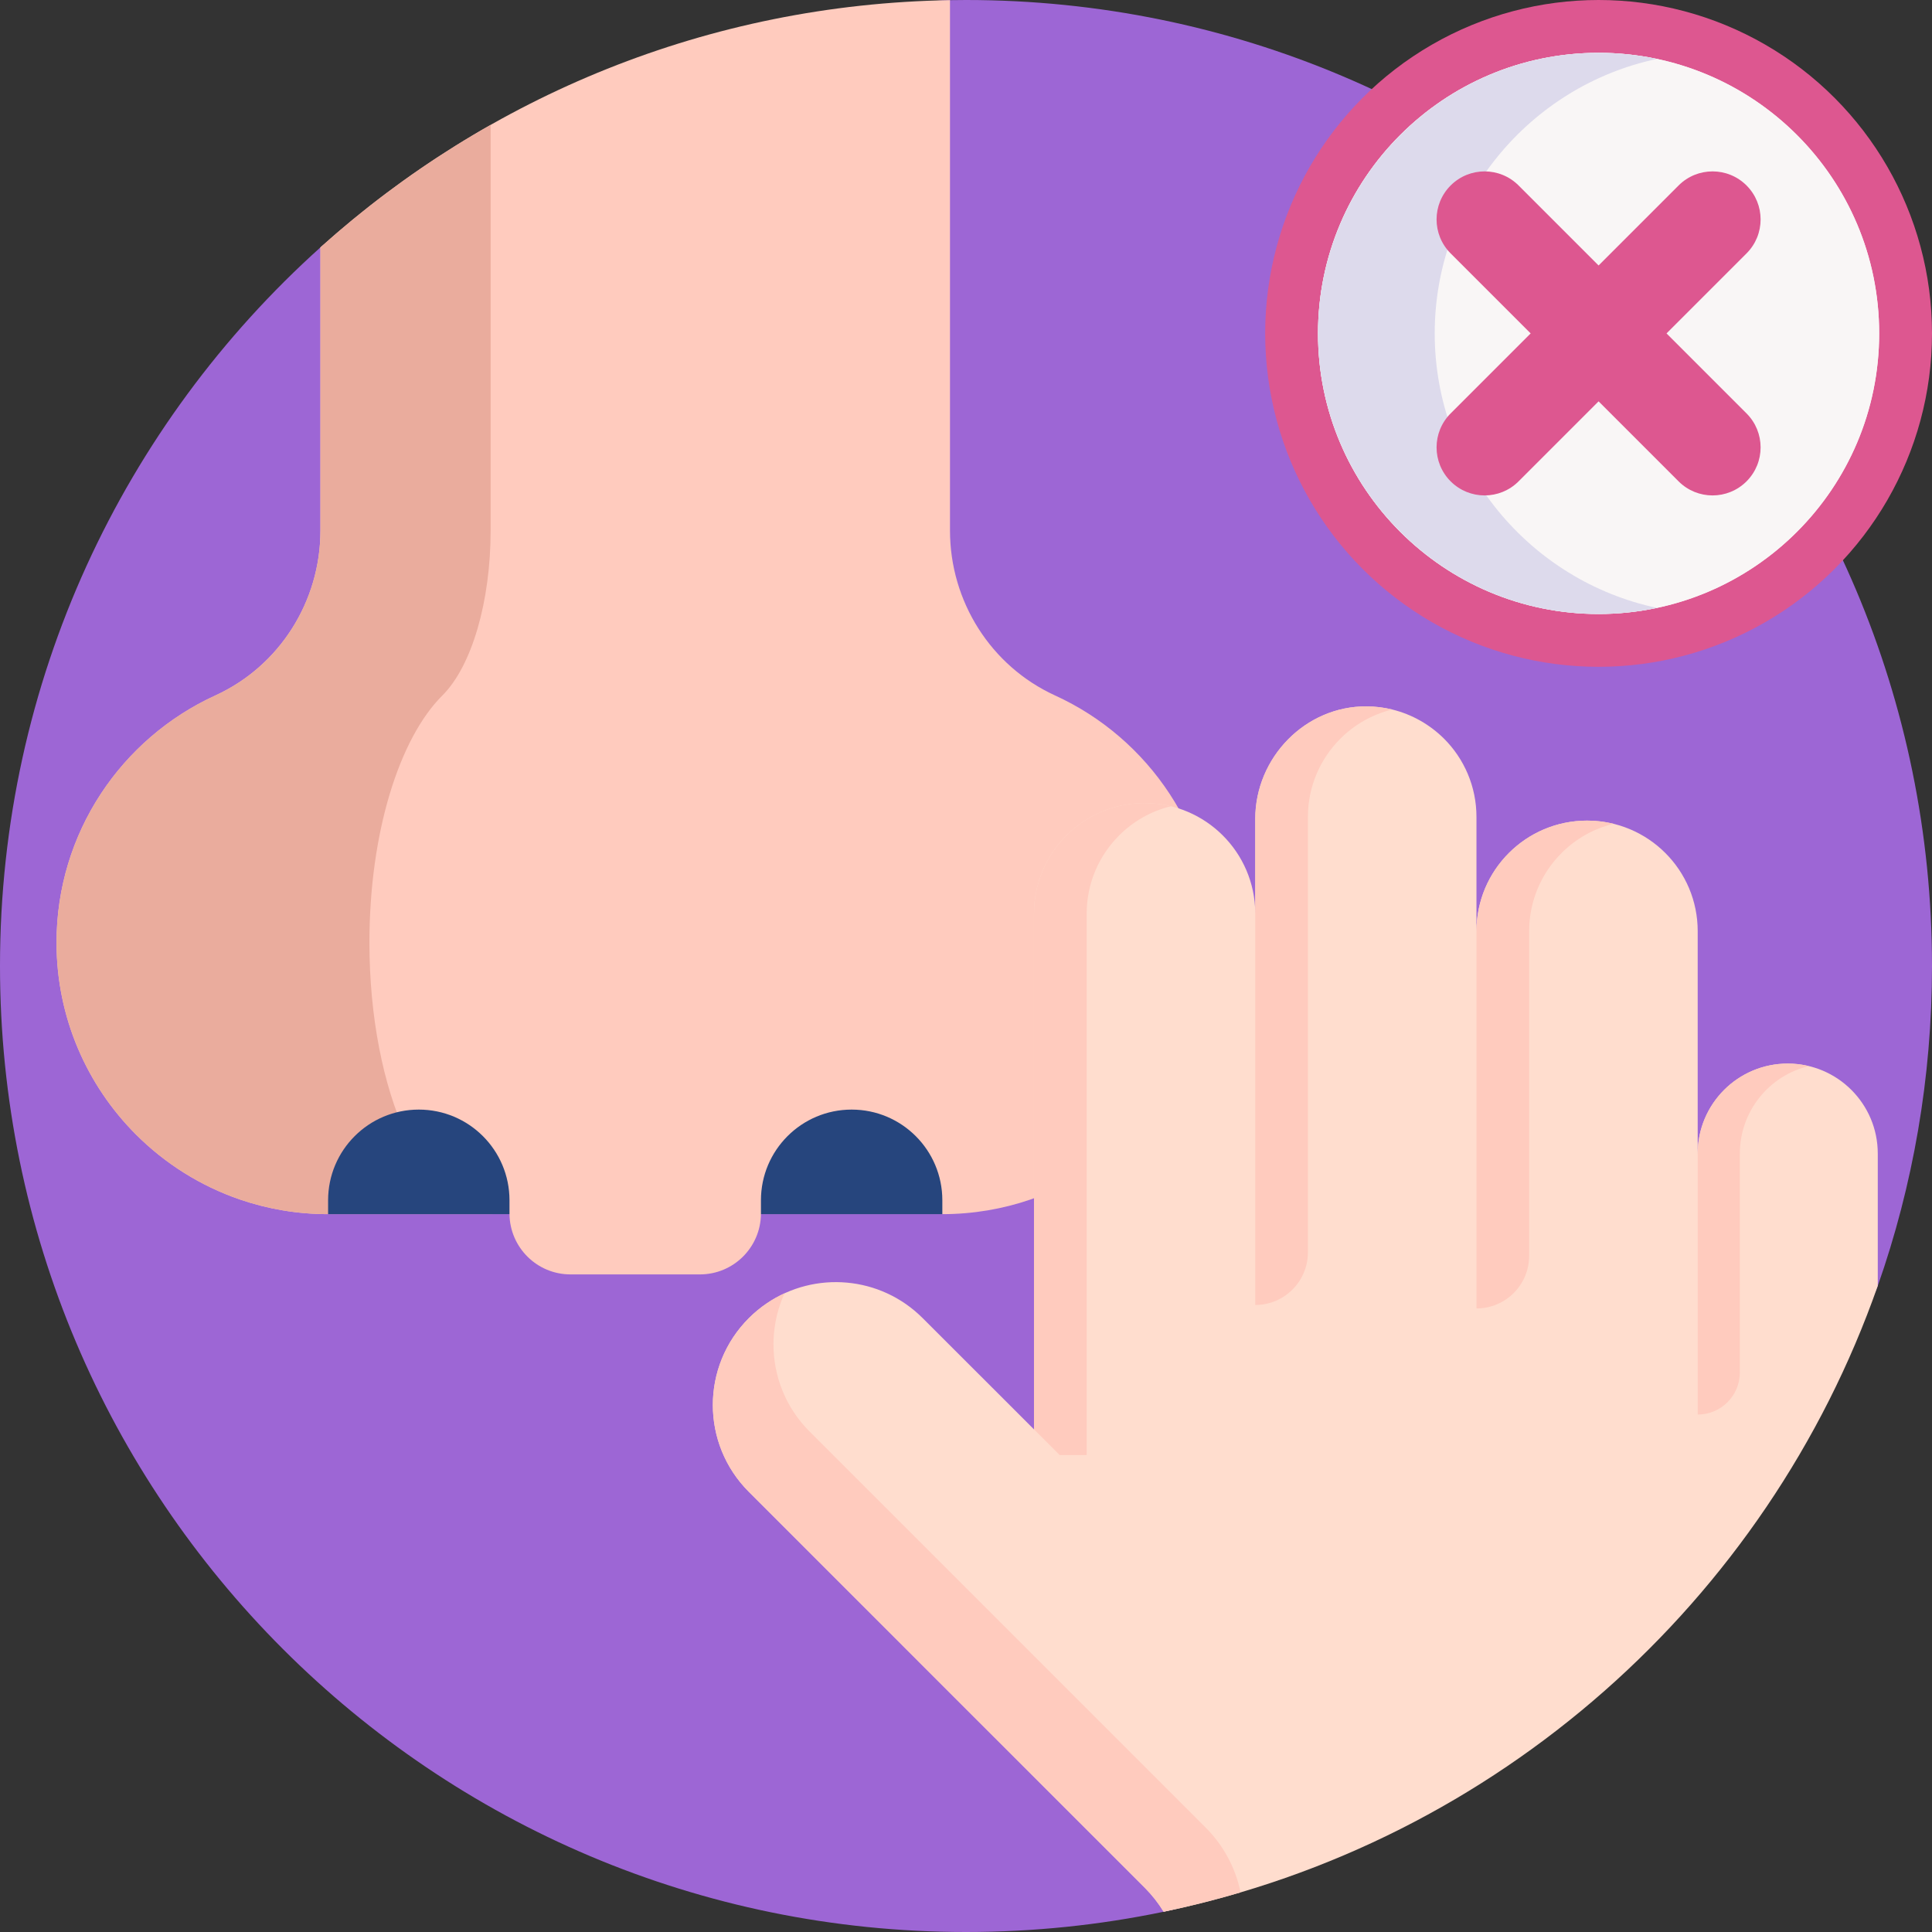 <svg id="Capa_1" enable-background="new 0 0 512 512" height="512" viewBox="0 0 512 512" width="512" xmlns="http://www.w3.org/2000/svg"><rect x="0" y="0" width="512" height="512" fill="#333333" stroke="none"/><g><path d="m512 256c0 29.704-5.059 58.226-14.363 84.752-10.899 31.072-86.633 15.254-107.87 39.539-35.969 41.132-25.878 114.802-81.385 126.345-16.91 3.516-34.43 5.364-52.382 5.364-141.38 0-256-114.62-256-256 0-75.61 32.79-143.57 84.92-190.44 13.77-12.38 45.872 15.313 62.092 6.133 36.04-20.42 60.538-70.933 104.748-71.653 1.41-.03 2.82-.04 4.24-.04 141.38 0 256 114.62 256 256z" fill="#9d66d5"/><g><circle cx="423.643" cy="88.357" fill="#dd5790" r="88.357"/><circle cx="423.643" cy="88.357" fill="#f9f6f6" r="74.357"/><circle cx="423.643" cy="88.357" fill="#f9f6f6" r="74.357"/><path d="m439.105 161.097c-4.99 1.06-10.16 1.62-15.46 1.62-41 0-74.36-33.36-74.36-74.36s33.36-74.36 74.36-74.36c5.3 0 10.47.56 15.46 1.62-33.6 7.13-58.89 37.04-58.89 72.74s25.29 65.61 58.89 72.74z" fill="#dddaec"/><g fill="#dd5790"><path d="m384.436 127.564c-4.972-4.972-4.972-13.034 0-18.006l60.407-60.407c4.972-4.972 13.034-4.972 18.006 0 4.972 4.972 4.972 13.034 0 18.006l-60.407 60.407c-4.972 4.972-13.034 4.972-18.006 0z"/><path d="m384.436 49.151c4.972-4.972 13.034-4.972 18.006 0l60.407 60.407c4.972 4.972 4.972 13.034 0 18.006-4.972 4.972-13.034 4.972-18.006 0l-60.407-60.407c-4.972-4.972-4.972-13.034 0-18.006z"/></g></g><path d="m321.71 249.79c0 31.58-20.34 58.41-48.64 68.1-7.32 2.51-15.17 3.87-23.34 3.87h-48.07c-.12 8.84-7.3 15.97-16.17 15.97h-34.3c-8.87 0-16.05-7.13-16.17-15.97h-48.07c-8.17 0-16.02-1.36-23.34-3.87-10.49-3.6-19.88-9.54-27.55-17.21-13.02-13.02-21.08-31.02-21.08-50.89 0-29.09 17.25-54.13 42.08-65.48 17.05-7.79 27.86-24.96 27.86-43.7v-75.05c44.36-39.88 102.74-64.48 166.84-65.52v140.57c0 18.74 10.81 35.91 27.86 43.7 12.42 5.67 22.94 14.77 30.36 26.09 7.42 11.31 11.73 24.84 11.73 39.39z" fill="#ffcbbe"/><path d="m130.96 321.76h-44.01c-8.17 0-16.02-1.36-23.34-3.87-10.49-3.6-19.88-9.54-27.55-17.21-13.02-13.02-21.08-31.02-21.08-50.89 0-29.09 17.25-54.13 42.08-65.48 17.05-7.79 27.86-24.96 27.86-43.7v-75.05c13.77-12.38 28.88-23.28 45.1-32.46v107.51c0 18.74-4.96 35.91-12.79 43.7-11.41 11.35-19.33 36.39-19.33 65.48 0 19.87 3.7 37.87 9.68 50.89 3.52 7.67 7.84 13.61 12.66 17.21 3.36 2.51 6.96 3.87 10.72 3.87z" fill="#eaac9d"/><g><g><path d="m497.63 305.71v35.04c-29.35 83.7-100.97 147.53-189.25 165.88-1.38-2.26-3.04-4.38-4.94-6.29l-51.87-51.86-53.1-53.11c-6.37-6.35-9.56-14.68-9.56-23.03 0-8.34 3.19-16.67 9.54-23.02 1.49-1.49 3.1-2.8 4.78-3.94 12.68-8.61 30.06-7.3 41.29 3.94l29.5 29.48v-136.66c0-8.1 3.29-15.43 8.59-20.73 5.31-5.3 12.64-8.59 20.72-8.59 16.13 0 29.22 13.03 29.33 29.13v-24.94c0-16.25 13.3-29.95 29.57-29.81 2.31.02 4.55.3 6.7.82 5.3 1.3 10.03 4.03 13.77 7.75 5.3 5.3 8.58 12.64 8.58 20.74v30.29c0-16.21 13.12-29.33 29.32-29.33 8.09 0 15.42 3.27 20.74 8.59 5.3 5.3 8.57 12.62 8.57 20.72v58.93c0-6.58 2.68-12.54 7-16.87 4.3-4.3 10.27-6.98 16.87-6.98 13.17 0 23.85 10.68 23.85 23.85z" fill="#ffddce"/></g><g><path d="m449.913 374.871v-69.156c0-13.181 10.68-23.862 23.854-23.862 1.923 0 3.792.234 5.585.664-10.48 2.515-18.271 11.941-18.271 23.198v57.988c0 6.168-5 11.168-11.168 11.168z" fill="#ffcbbe"/></g><g fill="#ffcbbe"><path d="m310.315 213.661c-5.289 1.291-10.02 4.012-13.746 7.746-5.303 5.303-8.59 12.631-8.59 20.729v143.463h-7.167l-6.792-6.792v-136.671c0-8.098 3.286-15.426 8.59-20.729 5.303-5.311 12.639-8.59 20.729-8.59 2.406 0 4.739.294 6.976.844z"/><path d="m368.931 188.029c-5.284 1.294-10.016 4.014-13.73 7.74-5.308 5.308-8.591 12.628-8.591 20.728v115.379c-.006 7.71-6.254 13.958-13.958 13.958v-103.877-24.933c0-16.258 13.305-29.971 29.57-29.833 2.312.023 4.559.305 6.709.838z"/><path d="m391.282 346.752v-99.965c0-8.098 3.286-15.426 8.59-20.729 5.303-5.311 12.639-8.59 20.729-8.59 2.406 0 4.739.293 6.976.844-5.289 1.291-10.02 4.012-13.746 7.746-5.303 5.303-8.59 12.631-8.59 20.729v86.006c0 7.709-6.25 13.959-13.959 13.959z"/></g><g><path d="m328.77 501.5c-6.68 1.98-13.49 3.7-20.39 5.13-1.38-2.26-3.04-4.38-4.94-6.29l-51.87-51.86-53.1-53.11c-6.37-6.35-9.56-14.68-9.56-23.03 0-8.33 3.19-16.67 9.56-23.02 1.48-1.49 3.08-2.8 4.76-3.94 1.5-1.02 3.06-1.89 4.69-2.64-1.32 2.87-2.19 5.89-2.61 8.97-.23 1.51-.33 3.05-.33 4.57 0 8.35 3.18 16.68 9.53 23.05l104.97 104.97c4.75 4.73 7.96 10.73 9.29 17.2z" fill="#ffcbbe"/></g></g><g fill="#26457d"><path d="m249.73 321.763h-48.071v-3.675c0-13.274 10.761-24.035 24.035-24.035 13.274 0 24.035 10.761 24.035 24.035v3.675z"/><path d="m135.021 321.763h-48.071v-3.675c0-13.274 10.761-24.035 24.035-24.035 13.274 0 24.035 10.761 24.035 24.035v3.675z"/></g></g></svg>